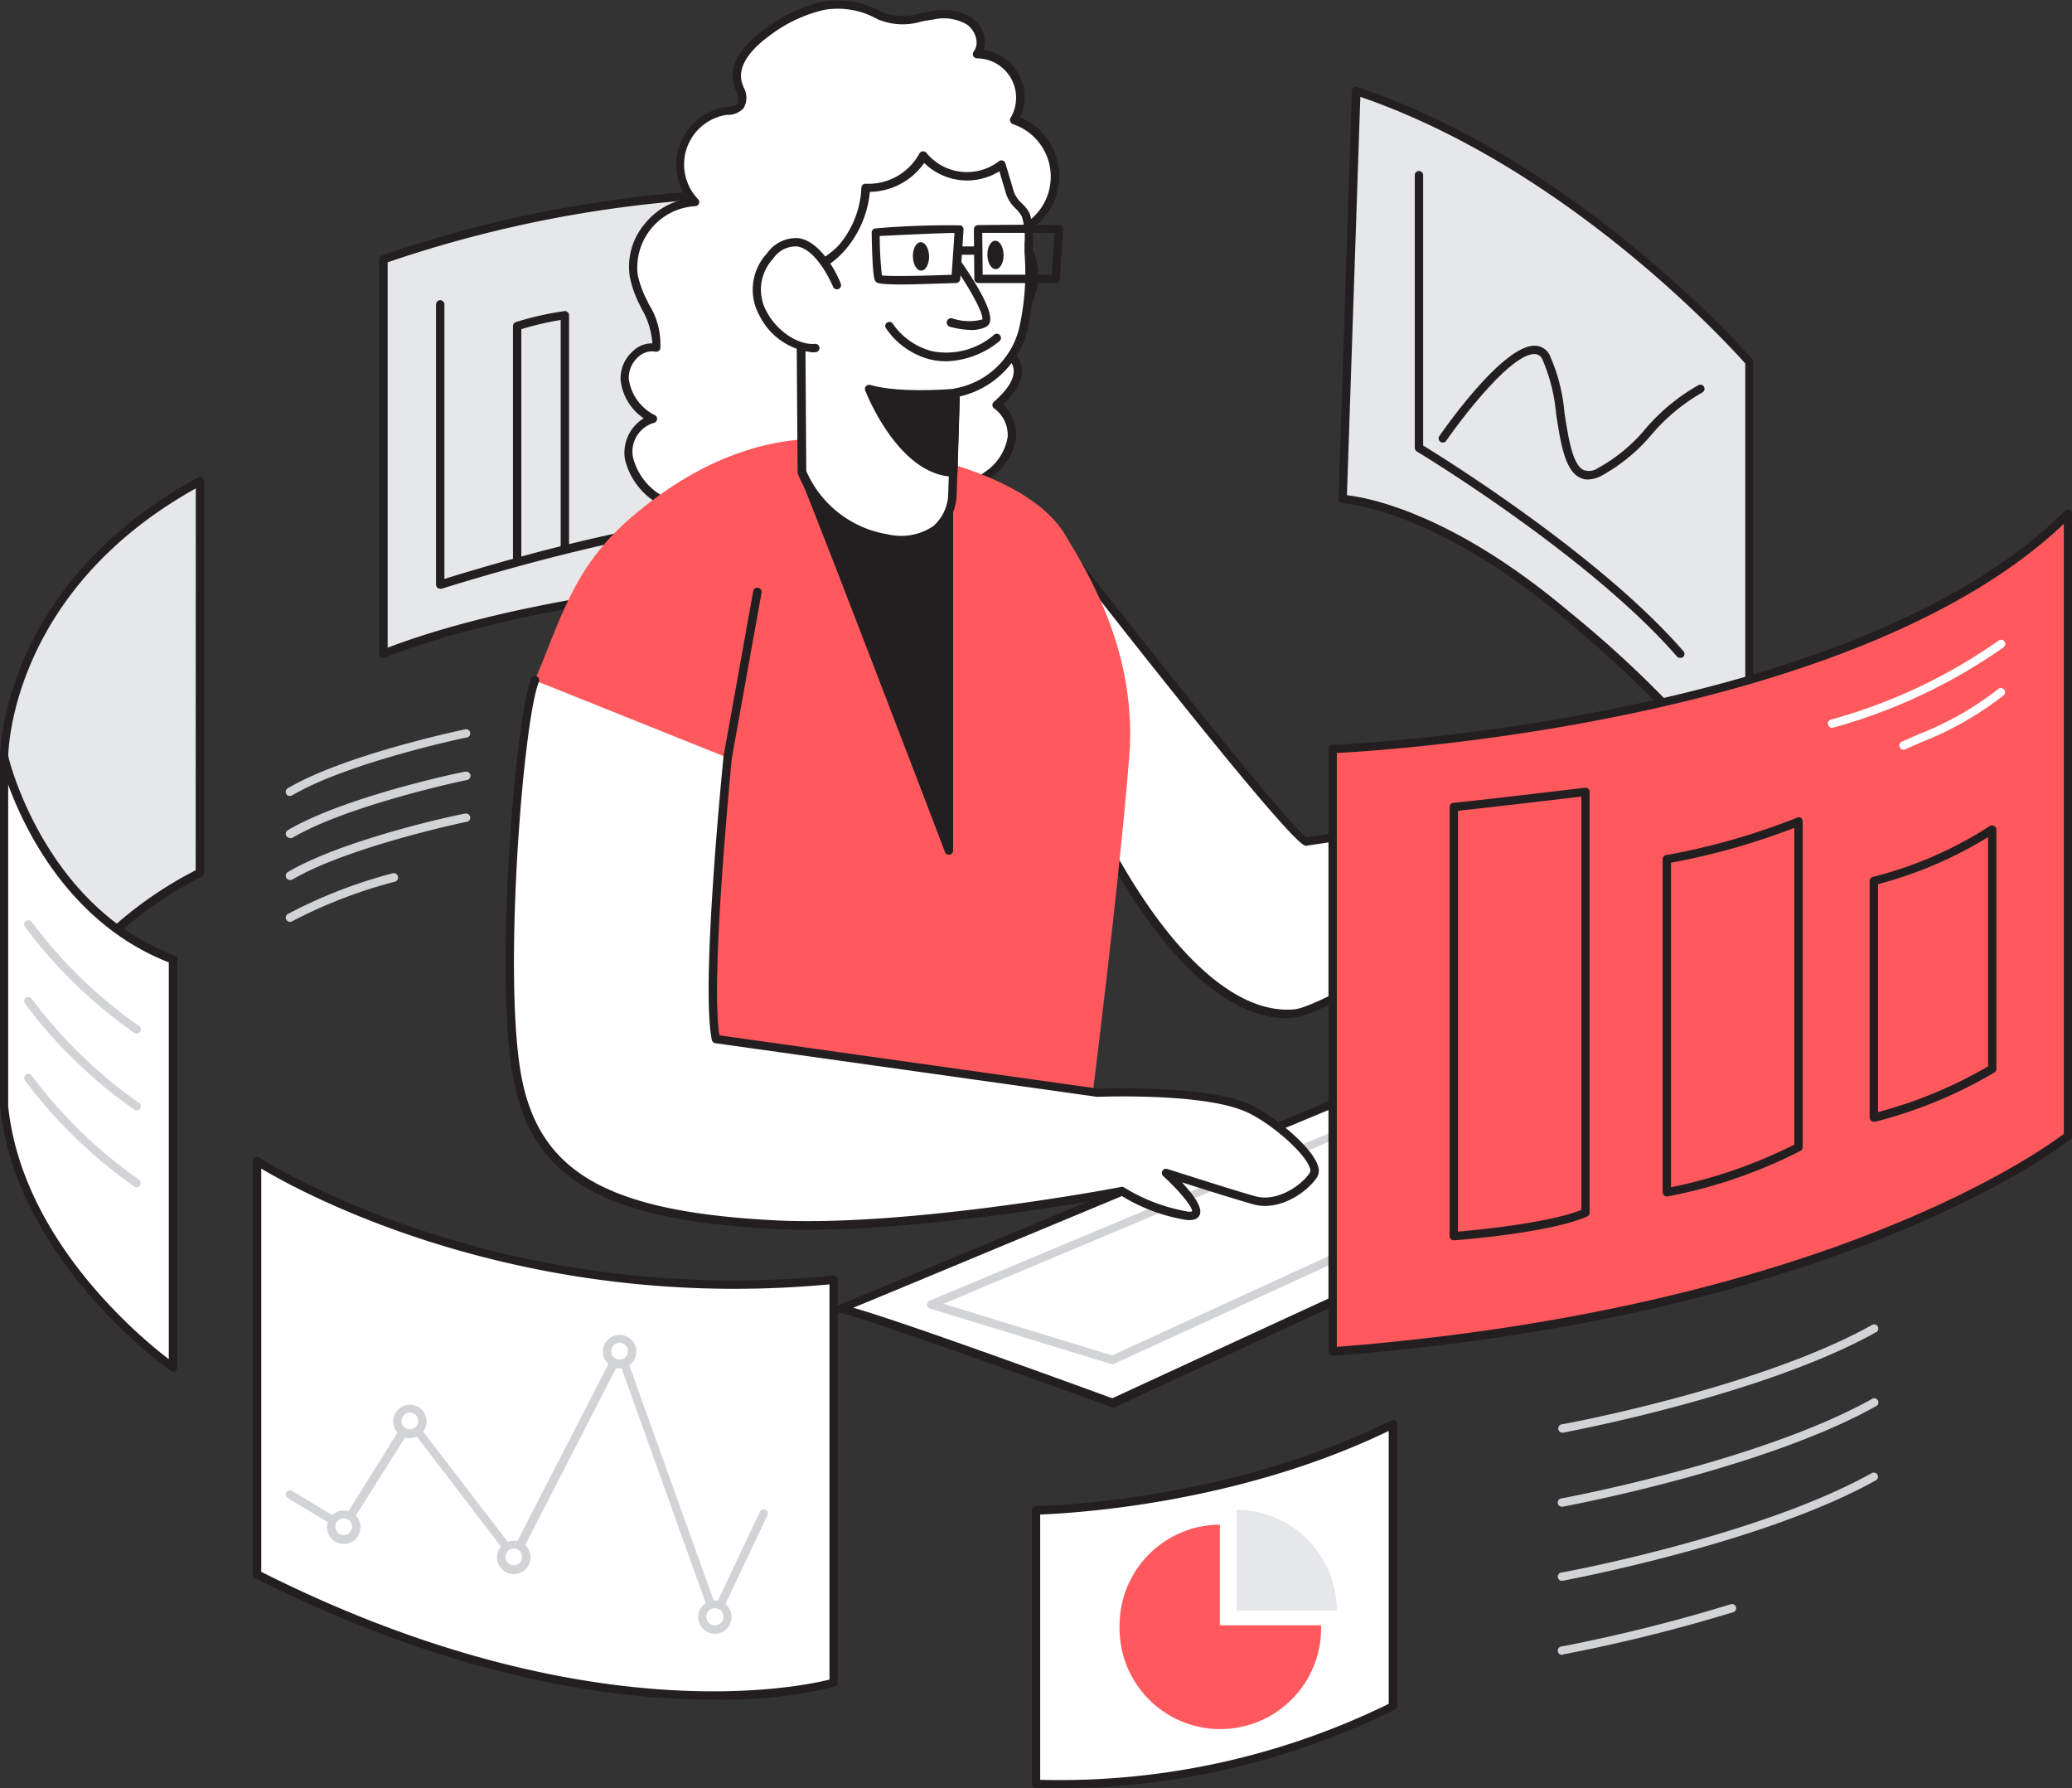 <svg id="工作台" xmlns="http://www.w3.org/2000/svg" width="166.884" height="143.999" viewBox="0 0 166.884 143.999">
  <rect x="0" y="0" width="166.884" height="143.999" fill="#333333" stroke="none"/>
  <path id="路径_9012" data-name="路径 9012" d="M236.7,86.787s7.343.343,18.078,9.362,14.659,15.237,14.659,15.237V75.716S255.807,59.92,237.8,53.91Z" transform="translate(-128.558 -46.596)" fill="#e6e7e8"/>
  <path id="路径_9013" data-name="路径 9013" d="M269.273,111.571a.323.323,0,0,1-.283-.155c-.04-.061-4.038-6.293-14.591-15.163s-17.808-9.281-17.882-9.281a.343.343,0,0,1-.316-.35l1.07-32.851a.33.33,0,0,1,.148-.262.316.316,0,0,1,.3-.047c17.916,5.97,31.673,21.752,31.814,21.914a.316.316,0,0,1,.081.215v35.67a.337.337,0,0,1-.242.323ZM236.88,86.325c1.568.175,8.393,1.346,17.95,9.422a87.929,87.929,0,0,1,14.134,14.43V75.718c-1.151-1.3-14.194-15.7-31.006-21.476Z" transform="translate(-128.394 -46.444)" fill="#231f20"/>
  <path id="路径_9014" data-name="路径 9014" d="M121.9,103.212V71.459a97.488,97.488,0,0,1,38.43-5.182V96.738S136.808,97.384,121.9,103.212Z" transform="translate(-91.021 -50.57)" fill="#e6e7e8"/>
  <path id="路径_9015" data-name="路径 9015" d="M121.747,103.389a.4.4,0,0,1-.2-.054.357.357,0,0,1-.141-.283V71.3a.33.33,0,0,1,.209-.31,98.747,98.747,0,0,1,38.6-5.209.337.337,0,0,1,.31.337V96.572a.323.323,0,0,1-.323.337c-.236,0-23.657.72-38.363,6.461A.383.383,0,0,1,121.747,103.389Zm.337-31.854v31.033c13.844-5.263,34.9-6.212,37.77-6.32V66.434a98.363,98.363,0,0,0-37.77,5.1Z" transform="translate(-90.861 -50.411)" fill="#231f20"/>
  <path id="路径_9016" data-name="路径 9016" d="M128.536,102.2a.316.316,0,0,1-.2-.067.323.323,0,0,1-.135-.269V79.3a.337.337,0,0,1,.337-.337.343.343,0,0,1,.337.337v22.109c3.049-.956,20.272-6.192,26.7-4.859a.343.343,0,1,1-.135.673c-6.73-1.393-26.6,4.913-26.8,4.98Z" transform="translate(-93.081 -54.787)" fill="#231f20"/>
  <path id="路径_9017" data-name="路径 9017" d="M92.339,132.168A30.607,30.607,0,0,0,76.57,150.959V122.88s-.249-13.609,15.769-22.25Z" transform="translate(-76.2 -61.873)" fill="#e6e7e8"/>
  <path id="路径_9018" data-name="路径 9018" d="M76.357,151.131h-.047a.33.33,0,0,1-.289-.33V122.716c0-.135,0-13.912,15.944-22.546a.35.35,0,0,1,.337,0,.337.337,0,0,1,.162.289V132a.337.337,0,0,1-.209.31A30.515,30.515,0,0,0,76.68,150.9.336.336,0,0,1,76.357,151.131Zm15.433-50.093c-15.11,8.426-15.11,21.537-15.11,21.671v26.06a31.262,31.262,0,0,1,15.1-16.98ZM92.126,132Z" transform="translate(-76.02 -61.708)" fill="#231f20"/>
  <path id="路径_9019" data-name="路径 9019" d="M76.52,133.69s2.807,12.209,13.609,16.254V182.8s-12.31-8.521-13.609-21.032Z" transform="translate(-76.183 -72.682)" fill="#fff"/>
  <path id="路径_9020" data-name="路径 9020" d="M89.967,182.955a.316.316,0,0,1-.188-.061c-.128-.087-12.458-8.749-13.75-21.274V133.508a.339.339,0,0,1,.673-.074c0,.114,2.9,12.081,13.4,16.018a.337.337,0,0,1,.215.31v32.857a.336.336,0,0,1-.182.3A.31.31,0,0,1,89.967,182.955ZM76.682,135.688v25.9c1.11,10.715,10.58,18.569,12.936,20.366V150C81.689,146.908,78.028,139.383,76.682,135.688Z" transform="translate(-76.022 -72.5)" fill="#231f20"/>
  <path id="路径_9021" data-name="路径 9021" d="M254.553,170.719c-1.265.249-56.09,25.575-56.09,25.575s-21.456-7.827-21.954-7.578,54.044-22.486,54.044-22.486Z" transform="translate(-108.876 -83.322)" fill="#fff"/>
  <path id="路径_9022" data-name="路径 9022" d="M198.3,196.483a.315.315,0,0,1-.114,0c-8.285-3.022-20.931-7.531-21.8-7.565v-.034c-.256.054-.283,0-.35-.155a.336.336,0,0,1,.161-.437h.04c.74-.269,53.486-22.257,54.017-22.479a.322.322,0,0,1,.2,0l24,4.489a.35.35,0,0,1,.276.33.33.33,0,0,1-.269.33c-1.218.31-37.171,16.826-56.016,25.575A.35.35,0,0,1,198.3,196.483Zm-20.864-7.989c1.938.545,7.047,2.248,20.864,7.289,5.694-2.632,47.408-21.887,54.906-25.091l-22.769-4.26-26.921,11.219-18.576,7.733-6.125,2.544Z" transform="translate(-108.713 -83.181)" fill="#231f20"/>
  <path id="路径_9023" data-name="路径 9023" d="M201.881,195.365h-.1L187.2,190.9a.33.33,0,0,1-.236-.3.343.343,0,0,1,.2-.33L228.4,172.987a.337.337,0,0,1,.424.141l4.294,7.578a.343.343,0,0,1,0,.269.3.3,0,0,1-.182.2l-30.959,14.194A.35.35,0,0,1,201.881,195.365Zm-13.6-4.846,13.582,4.153,30.495-13.986-3.964-7.026Z" transform="translate(-112.294 -85.522)" fill="#d1d3d4"/>
  <path id="路径_9024" data-name="路径 9024" d="M166.827,43.616a11.94,11.94,0,0,0-4.711,2.248c-1.346.969-2.692,2.477-2.241,4.038.182.6.606,1.285.229,1.784-.256.33-.734.357-1.144.417a4.368,4.368,0,0,0-2.5,7.356,5.283,5.283,0,0,0-4.947,5.916,8.343,8.343,0,0,0,.761,2.181,6.514,6.514,0,0,1,1.036,3.655,2.357,2.357,0,0,0-2.524,2.517,4.227,4.227,0,0,0,2.282,3.224,2.725,2.725,0,0,0-1.938,3.143,5.256,5.256,0,0,0,2.342,3.237,10.331,10.331,0,0,0,9.422,1.2,3.756,3.756,0,0,0,2.443,2.766,10.243,10.243,0,0,0,3.816.491c2.409,0,5.034-.215,6.818-1.837.4-.363.767-.949.5-1.42-.33-.579-1.393-.586-1.454-1.245A9.241,9.241,0,0,0,180,81.447a4.509,4.509,0,0,0,1.972-3.076,3,3,0,0,0-1.232-2.591c1-.882,2.113-2.16,1.582-3.365-.431-.983-1.777-1.656-1.494-2.632a4.805,4.805,0,0,0,1.447-7.881,4.8,4.8,0,0,0-.128-9.052,3.5,3.5,0,0,0-3.015-5.324,1.972,1.972,0,0,0-.612-2.658,4.092,4.092,0,0,0-2.934-.471c-1.669.242-2.8.713-4.307,0A6.706,6.706,0,0,0,166.827,43.616Z" transform="translate(-100.466 -43.194)" fill="#fff"/>
  <path id="路径_9025" data-name="路径 9025" d="M168.669,87.979a9.746,9.746,0,0,1-3.621-.518,4.2,4.2,0,0,1-2.571-2.632,10.62,10.62,0,0,1-9.362-1.346,5.633,5.633,0,0,1-2.477-3.453,3.244,3.244,0,0,1,1.514-3.3,4.26,4.26,0,0,1-1.864-3.1,2.914,2.914,0,0,1,1.03-2.342,2.134,2.134,0,0,1,1.528-.592,6.353,6.353,0,0,0-.882-2.813l-.155-.323a8.647,8.647,0,0,1-.787-2.268,5.344,5.344,0,0,1,1.272-4.294,5.479,5.479,0,0,1,3.365-1.945,4.711,4.711,0,0,1,3.123-7.4h.135c.33-.047.673-.087.787-.276s.061-.552-.128-1.043c-.054-.148-.108-.289-.155-.437-.579-1.938,1.232-3.607,2.369-4.429a12.033,12.033,0,0,1,4.839-2.3h0a7.117,7.117,0,0,1,4.651.828,4.691,4.691,0,0,0,3.123.121c.316-.061.639-.121.989-.175a4.334,4.334,0,0,1,3.177.532,2.544,2.544,0,0,1,1.036,1.669,2.019,2.019,0,0,1-.1.922A3.836,3.836,0,0,1,182.46,52.5a5.128,5.128,0,0,1,.222,9.362,5.149,5.149,0,0,1-1.716,8c0,.35.256.673.673,1.151a4.113,4.113,0,0,1,.8,1.09c.458,1.043,0,2.221-1.346,3.506a3.325,3.325,0,0,1,1.057,2.625,4.846,4.846,0,0,1-2.107,3.325,9.664,9.664,0,0,1-4.543,1.858l.236.114a1.864,1.864,0,0,1,.875.673,1.548,1.548,0,0,1-.565,1.837c-1.831,1.662-4.469,1.9-7.047,1.925Zm-5.943-3.91a.337.337,0,0,1,.337.289,3.365,3.365,0,0,0,2.228,2.5,9.934,9.934,0,0,0,3.688.471c2.443,0,4.933-.242,6.6-1.75.316-.289.592-.727.431-1.01a1.4,1.4,0,0,0-.586-.4c-.384-.182-.861-.417-.915-.969a.357.357,0,0,1,.081-.249.336.336,0,0,1,.236-.121,8.891,8.891,0,0,0,4.8-1.777,4.194,4.194,0,0,0,1.837-2.833,2.638,2.638,0,0,0-1.09-2.288.33.33,0,0,1-.141-.256.323.323,0,0,1,.114-.269c1.346-1.178,1.851-2.187,1.494-3a3.8,3.8,0,0,0-.673-.909c-.485-.525-1.036-1.124-.821-1.925a.337.337,0,0,1,.2-.222,4.469,4.469,0,0,0,1.346-7.329.331.331,0,0,1,.114-.559,4.462,4.462,0,0,0-.114-8.42.33.33,0,0,1-.209-.2.316.316,0,0,1,0-.289,3.17,3.17,0,0,0-2.692-4.812h0a.343.343,0,0,1-.3-.188.357.357,0,0,1,.034-.357,1.231,1.231,0,0,0,.215-.956,1.891,1.891,0,0,0-.754-1.218,3.682,3.682,0,0,0-2.692-.411c-.343.047-.673.108-.962.162a5.223,5.223,0,0,1-3.533-.175,6.53,6.53,0,0,0-4.247-.774A11.549,11.549,0,0,0,162.175,46c-.794.579-2.591,2.093-2.113,3.695.04.128.087.256.141.39a1.683,1.683,0,0,1-.013,1.676,1.71,1.71,0,0,1-1.225.532h-.135a4.038,4.038,0,0,0-2.3,6.791.33.33,0,0,1,.067.363.343.343,0,0,1-.31.2,4.953,4.953,0,0,0-4.624,5.505,8.076,8.076,0,0,0,.754,2.086l.155.316a6.045,6.045,0,0,1,.915,3.533.316.316,0,0,1-.141.222.33.33,0,0,1-.262.054,1.582,1.582,0,0,0-1.346.4,2.268,2.268,0,0,0-.794,1.77,3.85,3.85,0,0,0,2.113,2.948.337.337,0,0,1-.114.626,2.4,2.4,0,0,0-1.656,2.759,4.953,4.953,0,0,0,2.2,3.015,9.92,9.92,0,0,0,9.12,1.185.384.384,0,0,1,.121,0Zm3.937-40.584Z" transform="translate(-100.303 -43.043)" fill="#231f20"/>
  <path id="路径_9026" data-name="路径 9026" d="M201.475,106.53s19.363,24.9,20.514,25.043c0,0,20.44-2.874,21.712-4.886s2.692-1.454,2.692-1.454,1.252-2.423,2.827-2.692,6.5,2.692,3.634,4.61-28.308,17.943-31.76,18.306c-10.937,1.131-21.4-25.1-20.191-28.577Z" transform="translate(-116.822 -63.802)" fill="#fff"/>
  <path id="路径_9027" data-name="路径 9027" d="M220.31,145.637c-3.258,0-6.771-2.275-10.217-6.629-5.963-7.531-10.452-19.713-9.631-22.378l.545-10.284a.33.33,0,0,1,.236-.3.336.336,0,0,1,.363.114c7.477,9.618,18.952,24.047,20.3,24.9,7.848-1.1,20.514-3.365,21.382-4.711,1.07-1.7,2.282-1.75,2.827-1.656.377-.673,1.514-2.4,2.941-2.692,1.292-.249,4.119,1.279,4.765,2.874a1.817,1.817,0,0,1-.882,2.342c-2.194,1.447-28.267,17.983-31.915,18.36A6.345,6.345,0,0,1,220.31,145.637Zm-18.677-38.363-.5,9.422a.209.209,0,0,1,0,.087c-.74,2.127,3.365,14.053,9.5,21.793,2.477,3.123,6.279,6.73,10.331,6.34,3.291-.343,27.931-15.816,31.632-18.253.673-.437.868-.942.626-1.535a5.191,5.191,0,0,0-4.038-2.463c-1.164.222-2.268,1.911-2.6,2.544a.33.33,0,0,1-.424.155c-.04,0-1.2-.417-2.3,1.346-1.346,2.086-19.848,4.711-21.954,5.034a.194.194,0,0,1-.087,0c-1.144-.162-14.086-16.6-20.2-24.465ZM200.8,116.7Z" transform="translate(-116.678 -63.638)" fill="#231f20"/>
  <path id="路径_9028" data-name="路径 9028" d="M167.244,96.224s-8.749-3.54-19.437,5.633c-4.812,4.092-5.788,8.568-7.807,13.158,1.622,15.345,7.235,41.889,7.235,41.889h36.613s2.955-22.257,4.038-35.67c.673-8.346-3.143-14.591-5.122-17.9C179.372,97.59,167.244,96.224,167.244,96.224Z" transform="translate(-96.94 -60.212)" fill="#ff595e"/>
  <path id="路径_9029" data-name="路径 9029" d="M172,99.49c.673,1.285,11.825,30.508,11.825,30.508V102.667Z" transform="translate(-107.403 -61.5)" fill="#231f20"/>
  <path id="路径_9030" data-name="路径 9030" d="M183.67,130.172a.336.336,0,0,1-.316-.215c-.108-.289-11.159-29.223-11.812-30.475a.337.337,0,0,1,.39-.478l11.825,3.17a.337.337,0,0,1,.249.33v27.332a.33.33,0,0,1-.276.33ZM172.43,99.838c1.588,3.85,8.682,22.371,10.9,28.173V102.759Z" transform="translate(-107.241 -61.337)" fill="#231f20"/>
  <path id="路径_9031" data-name="路径 9031" d="M188.085,62.8l.552,1.858c.242.828.956,1.117,1.259,1.8a11.179,11.179,0,0,1,.236,3.015,20.865,20.865,0,0,1-.431,6.1,6.872,6.872,0,0,1-5.458,5.189l-.256,8.3s-.094,4.247-5.277,3.426a8.931,8.931,0,0,1-6.824-5.384l-.074-10.768c0-1.151-.458-3.311,0-4.4s2.443-1.763,3.318-2.793a8,8,0,0,0,1.925-4.859,5.028,5.028,0,0,0,4.637-2.611,4.55,4.55,0,0,0,6.3.713Z" transform="translate(-107.274 -49.137)" fill="#fff"/>
  <path id="路径_9032" data-name="路径 9032" d="M179.764,92.768a8.377,8.377,0,0,1-1.346-.114,9.18,9.18,0,0,1-7.087-5.579.342.342,0,0,1,0-.114l-.074-10.809c0-.337-.047-.781-.087-1.252a8.062,8.062,0,0,1,.081-3.271,4.547,4.547,0,0,1,1.9-1.757,6.643,6.643,0,0,0,1.474-1.137,7.6,7.6,0,0,0,1.844-4.651.336.336,0,0,1,.108-.236.289.289,0,0,1,.249-.087,4.671,4.671,0,0,0,4.314-2.436.33.33,0,0,1,.276-.175.343.343,0,0,1,.3.135,4.22,4.22,0,0,0,5.815.673.337.337,0,0,1,.316-.067.343.343,0,0,1,.222.229l.128.424h0l.552,1.858a2.274,2.274,0,0,0,.606.9,3.029,3.029,0,0,1,.673.861,6.131,6.131,0,0,1,.256,2.383V69.3a20.984,20.984,0,0,1-.437,6.205,7.289,7.289,0,0,1-5.452,5.384l-.256,8.029a4.193,4.193,0,0,1-1.413,2.914,4.442,4.442,0,0,1-2.961.936Zm-7.733-5.876a8.655,8.655,0,0,0,6.542,5.095,4.626,4.626,0,0,0,3.708-.673,3.581,3.581,0,0,0,1.178-2.423l.262-8.325a.35.35,0,0,1,.3-.33,6.488,6.488,0,0,0,5.169-4.906,20.265,20.265,0,0,0,.417-6.01v-.787a5.848,5.848,0,0,0-.2-2.1,2.55,2.55,0,0,0-.511-.673,2.868,2.868,0,0,1-.767-1.171l-.545-1.831a4.94,4.94,0,0,1-6.057-.673,5.431,5.431,0,0,1-4.375,2.329,8.345,8.345,0,0,1-2.019,4.711,7.094,7.094,0,0,1-1.588,1.346c-.673.451-1.434.915-1.642,1.44a7.922,7.922,0,0,0-.04,2.955c.047.485.094.949.094,1.346Z" transform="translate(-107.091 -48.963)" fill="#231f20"/>
  <path id="路径_9033" data-name="路径 9033" d="M173.051,75.438s-2.382-5.842-5.384-2.3,1.084,7.659,3.655,7.4" transform="translate(-105.64 -52.511)" fill="#fff"/>
  <path id="路径_9034" data-name="路径 9034" d="M170.912,80.724a5.366,5.366,0,0,1-4.26-2.941,4.287,4.287,0,0,1,.592-5.021,2.868,2.868,0,0,1,2.564-1.232c2.019.323,3.331,3.486,3.365,3.621a.337.337,0,1,1-.619.256s-1.225-2.948-2.874-3.21a2.193,2.193,0,0,0-1.945,1,3.641,3.641,0,0,0-.5,4.274c.814,1.548,2.544,2.692,3.87,2.571a.338.338,0,1,1,.067.673A1.9,1.9,0,0,1,170.912,80.724Z" transform="translate(-105.473 -52.352)" fill="#231f20"/>
  <path id="路径_9035" data-name="路径 9035" d="M191.324,79.782a7.06,7.06,0,0,1-1.757-.262.35.35,0,1,1,.2-.673,4.234,4.234,0,0,0,2.409.087c.155-.337-.882-2.349-2.248-4.274A.343.343,0,0,1,190,74.19a.336.336,0,0,1,.471.081c.612.875,2.6,3.8,2.329,4.846a.673.673,0,0,1-.337.424,2.692,2.692,0,0,1-1.144.242Z" transform="translate(-113.064 -53.207)" fill="#231f20"/>
  <path id="路径_9036" data-name="路径 9036" d="M186.859,84.729a5.486,5.486,0,0,1-1.434-.188,6.152,6.152,0,0,1-3.439-2.517.337.337,0,0,1,.182-.444.343.343,0,0,1,.438.182,5.539,5.539,0,0,0,3.116,2.154,5.9,5.9,0,0,0,5.034-1.346.337.337,0,0,1,.411.532,7.08,7.08,0,0,1-4.307,1.629Z" transform="translate(-110.659 -55.636)" fill="#231f20"/>
  <path id="路径_9037" data-name="路径 9037" d="M186.993,89.9s-4.449.417-6.973-.316c0,0,2.571,6.629,6.784,6.73Z" transform="translate(-110.025 -58.26)" fill="#231f20"/>
  <path id="路径_9038" data-name="路径 9038" d="M186.643,96.485h0c-4.388-.108-6.986-6.663-7.094-6.946a.323.323,0,0,1,.067-.343.35.35,0,0,1,.343-.1c2.43.707,6.8.31,6.851.3a.33.33,0,0,1,.256.094.3.3,0,0,1,.108.256l-.188,6.407A.337.337,0,0,1,186.643,96.485ZM180.437,89.9c.72,1.548,2.854,5.539,5.882,5.882l.168-5.687a25.279,25.279,0,0,1-6.051-.2Z" transform="translate(-109.864 -58.097)" fill="#231f20"/>
  <ellipse id="椭圆_102" data-name="椭圆 102" cx="0.653" cy="1.144" rx="0.653" ry="1.144" transform="translate(73.502 19.517) rotate(-1.146)" fill="#231f20"/>
  <ellipse id="椭圆_103" data-name="椭圆 103" cx="0.653" cy="1.144" rx="0.653" ry="1.144" transform="translate(79.503 19.397) rotate(-1.146)" fill="#231f20"/>
  <path id="路径_9039" data-name="路径 9039" d="M182.8,74.76c-1.959,0-2.059-.135-2.147-.242s-.256-.337-.316-3.937a.337.337,0,0,1,.323-.337A67.973,67.973,0,0,1,187.5,70a.343.343,0,0,1,.236.343l-.269,3.991a.337.337,0,0,1-.323.31C185.092,74.706,183.712,74.76,182.8,74.76Zm-1.642-.727c.633.081,3.2.04,5.62-.054l.229-3.365c-.976,0-3.937.141-6.024.242A30.753,30.753,0,0,0,181.161,74.033Z" transform="translate(-110.13 -51.852)" fill="#231f20"/>
  <path id="路径_9040" data-name="路径 9040" d="M199.146,74.631H192.94a.33.33,0,0,1-.337-.33l-.034-4a.337.337,0,0,1,.33-.337c6.36-.061,6.549,0,6.616,0a.343.343,0,0,1,.236.343l-.269,3.991a.33.33,0,0,1-.337.33Zm-5.869-.673h5.559l.222-3.365h-5.815Z" transform="translate(-114.129 -51.838)" fill="#231f20"/>
  <path id="路径_9041" data-name="路径 9041" d="M192.158,73.2h-1.541a.337.337,0,0,1,0-.673h1.541a.337.337,0,0,1,0,.673Z" transform="translate(-113.38 -52.685)" fill="#231f20"/>
  <path id="路径_9042" data-name="路径 9042" d="M154.54,130.675s-1.851,18.293-.949,22.688l30.7,4.321s7.868-.31,11.657,1.043c2.322.828,6.535,4.455,5.775,5.593s-2.84,2.558-4.711,2.019-7.134-2.214-7.134-2.214,4.1,3.708,1.635,3.459a14.427,14.427,0,0,1-5.189-1.979s-17.055,3.237-27.971,2.692c-13.461-.673-19.188-3.863-20.709-11.825s.087-28.738,1.42-32" transform="translate(-95.966 -69.668)" fill="#fff"/>
  <path id="路径_9043" data-name="路径 9043" d="M160.859,168.528c-.936,0-1.844,0-2.692-.067-13.777-.713-19.471-3.991-21.019-12.114s.128-28.981,1.44-32.2a.335.335,0,1,1,.619.256c-1.285,3.17-2.907,23.886-1.4,31.814,1.474,7.726,7,10.856,20.393,11.549,10.768.552,27.729-2.632,27.9-2.692a.343.343,0,0,1,.242.047,14.415,14.415,0,0,0,5.041,1.925.775.775,0,0,0,.431,0c.074-.3-1.023-1.669-2.322-2.84a.337.337,0,0,1,.33-.572c.047,0,5.25,1.689,7.114,2.2,1.689.464,3.655-.828,4.368-1.9a.491.491,0,0,0,0-.377c-.437-1.346-3.628-4.038-5.6-4.711-3.688-1.346-11.441-1.023-11.529-1.023l-30.757-4.321a.337.337,0,0,1-.283-.269c-.9-4.395.868-22.042.942-22.789a.338.338,0,1,1,.673.067c0,.175-1.77,17.68-1,22.358l30.461,4.287c.262,0,7.915-.3,11.724,1.057,2.019.72,5.465,3.5,6.01,5.135a1.057,1.057,0,0,1-.067.956c-.848,1.272-3.089,2.739-5.108,2.181-1.272-.357-4.085-1.238-5.775-1.777.848.9,1.71,2.019,1.434,2.625-.148.33-.518.464-1.1.4a14.308,14.308,0,0,1-5.216-1.952C184.63,166.078,171.069,168.528,160.859,168.528Z" transform="translate(-95.804 -69.494)" fill="#231f20"/>
  <path id="路径_9044" data-name="路径 9044" d="M162.9,127.377h-.034a.343.343,0,0,1-.276-.39l2.4-13.353a.342.342,0,0,1,.673.121l-2.4,13.353A.343.343,0,0,1,162.9,127.377Z" transform="translate(-104.324 -66.032)" fill="#231f20"/>
  <path id="路径_9045" data-name="路径 9045" d="M235.5,171.968V123.462s41.889-1.609,59.227-18.952v50.134S277.389,168.777,235.5,171.968Z" transform="translate(-128.165 -63.141)" fill="#ff595e"/>
  <path id="路径_9046" data-name="路径 9046" d="M235.337,172.146a.357.357,0,0,1-.229-.087.35.35,0,0,1-.108-.249V123.3a.336.336,0,0,1,.323-.336c.417,0,41.957-1.8,58.984-18.845a.357.357,0,0,1,.37-.074.337.337,0,0,1,.209.316v50.12a.323.323,0,0,1-.128.262c-.168.141-17.882,14.241-59.395,17.425Zm.337-48.525v47.825c39.238-3.082,56.9-15.9,58.553-17.149V105.166C277.488,121.076,239.577,123.425,235.673,123.621Z" transform="translate(-128.002 -62.983)" fill="#231f20"/>
  <path id="路径_9047" data-name="路径 9047" d="M106.79,215.261V182s18.609,12.3,46.439,9.557V224.01S135,229.523,106.79,215.261Z" transform="translate(-86.081 -88.478)" fill="#fff"/>
  <path id="路径_9048" data-name="路径 9048" d="M143.36,225.182c-8.157,0-20.985-1.75-36.889-9.786a.35.35,0,0,1-.182-.3V181.833a.343.343,0,0,1,.175-.3.33.33,0,0,1,.343,0c.188.121,18.845,12.2,46.217,9.5a.343.343,0,0,1,.256.081.35.35,0,0,1,.108.249v32.453a.337.337,0,0,1-.236.323A37.924,37.924,0,0,1,143.36,225.182Zm-36.4-10.291c25.932,13.043,43.525,9.241,45.766,8.675V191.74c-24.862,2.335-42.549-7.4-45.766-9.321Z" transform="translate(-85.917 -88.311)" fill="#231f20"/>
  <path id="路径_9049" data-name="路径 9049" d="M249.837,173.743a.343.343,0,0,1-.229-.088.35.35,0,0,1-.108-.249V138.854a.337.337,0,0,1,.3-.337c2.16-.209,10.513-1.211,10.6-1.218a.343.343,0,0,1,.263.081.323.323,0,0,1,.114.249v33.894a.337.337,0,0,1-.209.31c-3.109,1.346-10.405,1.891-10.715,1.911Zm.337-34.587v33.887c1.494-.128,7.215-.673,9.934-1.743V138.012c-1.609.188-7.733.915-9.954,1.144Z" transform="translate(-132.743 -73.862)" fill="#231f20"/>
  <path id="路径_9050" data-name="路径 9050" d="M275.326,171.365a.33.33,0,0,1-.215-.081.357.357,0,0,1-.121-.256v-26.82a.336.336,0,0,1,.283-.33,54.867,54.867,0,0,0,10.533-3.008.33.33,0,0,1,.316,0,.344.344,0,0,1,.148.283V167.4a.336.336,0,0,1-.182.3,39.709,39.709,0,0,1-10.708,3.668Zm.337-26.874v26.134a39.572,39.572,0,0,0,9.934-3.432V141.685a55.632,55.632,0,0,1-9.927,2.807Z" transform="translate(-141.078 -75.017)" fill="#231f20"/>
  <path id="路径_9051" data-name="路径 9051" d="M300.1,165.662a.336.336,0,0,1-.209-.067.343.343,0,0,1-.128-.269V146.279a.336.336,0,0,1,.256-.323,31.53,31.53,0,0,0,9.422-4.1.343.343,0,0,1,.35,0,.337.337,0,0,1,.182.3v19.262a.337.337,0,0,1-.155.283,36.613,36.613,0,0,1-9.638,3.978Zm.337-19.121v18.354a36.049,36.049,0,0,0,8.864-3.682V142.752A33.058,33.058,0,0,1,300.433,146.541Z" transform="translate(-149.177 -75.337)" fill="#231f20"/>
  <path id="路径_9052" data-name="路径 9052" d="M295.136,126.685a.339.339,0,0,1-.081-.673,43.491,43.491,0,0,0,13.461-6.353.343.343,0,0,1,.471.067.337.337,0,0,1-.067.471,44.3,44.3,0,0,1-13.71,6.468Z" transform="translate(-147.541 -68.073)" fill="#fff"/>
  <path id="路径_9053" data-name="路径 9053" d="M303.73,130.329a.343.343,0,0,1-.135-.673l1.178-.525a25.366,25.366,0,0,0,6.542-3.708.337.337,0,0,1,.431.511,26.31,26.31,0,0,1-6.7,3.816l-1.178.518A.364.364,0,0,1,303.73,130.329Z" transform="translate(-150.341 -69.961)" fill="#fff"/>
  <path id="路径_9054" data-name="路径 9054" d="M87.975,162.282a.363.363,0,0,1-.188-.054,38.706,38.706,0,0,1-8.817-8.554.337.337,0,0,1,.074-.464.343.343,0,0,1,.471.074,37.972,37.972,0,0,0,8.642,8.379.343.343,0,0,1,.094.471A.337.337,0,0,1,87.975,162.282Z" transform="translate(-76.964 -79.044)" fill="#d1d3d4"/>
  <path id="路径_9055" data-name="路径 9055" d="M87.975,171.472a.364.364,0,0,1-.188-.054,38.705,38.705,0,0,1-8.817-8.554.336.336,0,0,1,.074-.464.343.343,0,0,1,.471.074,37.973,37.973,0,0,0,8.642,8.386.343.343,0,0,1,.094.471A.337.337,0,0,1,87.975,171.472Z" transform="translate(-76.964 -82.049)" fill="#d1d3d4"/>
  <path id="路径_9056" data-name="路径 9056" d="M87.975,180.662a.363.363,0,0,1-.188-.054,38.705,38.705,0,0,1-8.817-8.554.337.337,0,0,1,.074-.464.343.343,0,0,1,.471.074,37.973,37.973,0,0,0,8.628,8.379.343.343,0,0,1,.094.471A.337.337,0,0,1,87.975,180.662Z" transform="translate(-76.964 -85.054)" fill="#d1d3d4"/>
  <path id="路径_9057" data-name="路径 9057" d="M266.7,102.711a.323.323,0,0,1-.256-.114c-7.08-8.137-20.817-16.429-20.951-16.509a.343.343,0,0,1-.162-.289V63.837a.337.337,0,0,1,.337-.337.343.343,0,0,1,.336.337V85.609c1.582.969,14.214,8.81,20.951,16.55a.337.337,0,0,1,0,.471A.363.363,0,0,1,266.7,102.711Z" transform="translate(-131.38 -49.732)" fill="#231f20"/>
  <path id="路径_9058" data-name="路径 9058" d="M260.215,95.185a1.467,1.467,0,0,1-.673-.162c-1.2-.6-1.534-2.786-1.891-5.1a14.281,14.281,0,0,0-1.117-4.429.673.673,0,0,0-.6-.411c-1.871-.067-5.795,5.041-7.161,7.013a.337.337,0,0,1-.552-.377c.518-.754,5.128-7.309,7.679-7.309h.061a1.346,1.346,0,0,1,1.158.74,14.287,14.287,0,0,1,1.2,4.664c.316,2.019.639,4.153,1.528,4.6a1.286,1.286,0,0,0,1.191-.162,13.327,13.327,0,0,0,3.782-3.123,15.863,15.863,0,0,1,4.28-3.54.337.337,0,0,1,.458.128.343.343,0,0,1-.135.458,15.291,15.291,0,0,0-4.105,3.412,14.194,14.194,0,0,1-3.964,3.264,2.464,2.464,0,0,1-1.137.33Z" transform="translate(-132.313 -56.569)" fill="#231f20"/>
  <path id="路径_9059" data-name="路径 9059" d="M137.747,100.81a.337.337,0,0,1-.337-.337v-19a.337.337,0,0,1,.236-.323,24.68,24.68,0,0,1,3.91-.882.3.3,0,0,1,.256.087.316.316,0,0,1,.114.249V99.221a.343.343,0,0,1-.337.337.336.336,0,0,1-.337-.337V80.982a24.661,24.661,0,0,0-3.17.74v18.751A.336.336,0,0,1,137.747,100.81Z" transform="translate(-96.093 -55.214)" fill="#231f20"/>
  <path id="路径_9060" data-name="路径 9060" d="M144.776,226.277h0a.343.343,0,0,1-.3-.222l-7.4-20.648-8.157,15.883a.35.35,0,0,1-.269.182.33.33,0,0,1-.3-.135l-8.076-10.56-5.1,8.1a.343.343,0,0,1-.458.114l-4.341-2.618a.33.33,0,0,1-.114-.458.337.337,0,0,1,.464-.114l4.038,2.436,5.149-8.251a.35.35,0,0,1,.269-.162.323.323,0,0,1,.283.135l8.076,10.526,8.278-16.1a.336.336,0,0,1,.612.04l7.4,20.615,3.56-7.538a.337.337,0,1,1,.606.289l-3.93,8.3A.35.35,0,0,1,144.776,226.277Z" transform="translate(-87.198 -95.739)" fill="#d1d3d4"/>
  <circle id="椭圆_104" data-name="椭圆 104" cx="1.03" cy="1.03" r="1.03" transform="translate(26.659 121.937)" fill="#fff"/>
  <path id="路径_9061" data-name="路径 9061" d="M116.506,226.472a1.346,1.346,0,1,1,1.346-1.346A1.346,1.346,0,0,1,116.506,226.472Zm0-2.059a.673.673,0,1,0,.673.673A.673.673,0,0,0,116.506,224.413Z" transform="translate(-88.818 -102.139)" fill="#d1d3d4"/>
  <circle id="椭圆_105" data-name="椭圆 105" cx="1.03" cy="1.03" r="1.03" transform="translate(31.982 113.416)" fill="#fff"/>
  <path id="路径_9062" data-name="路径 9062" d="M124.416,213.812a1.346,1.346,0,1,1,1.346-1.346A1.346,1.346,0,0,1,124.416,213.812Zm0-2.059a.673.673,0,1,0,.673.673A.673.673,0,0,0,124.416,211.753Z" transform="translate(-91.404 -98)" fill="#d1d3d4"/>
  <circle id="椭圆_106" data-name="椭圆 106" cx="1.03" cy="1.03" r="1.03" transform="translate(48.875 107.797)" fill="#fff"/>
  <path id="路径_9063" data-name="路径 9063" d="M149.516,205.462a1.346,1.346,0,1,1,1.346-1.346A1.346,1.346,0,0,1,149.516,205.462Zm0-2.059a.673.673,0,1,0,.673.673A.673.673,0,0,0,149.516,203.4Z" transform="translate(-99.611 -95.269)" fill="#d1d3d4"/>
  <circle id="椭圆_107" data-name="椭圆 107" cx="1.03" cy="1.03" r="1.03" transform="translate(56.548 129.172)" fill="#fff"/>
  <path id="路径_9064" data-name="路径 9064" d="M160.916,237.222a1.346,1.346,0,1,1,1.346-1.346A1.346,1.346,0,0,1,160.916,237.222Zm0-2.059a.693.693,0,1,0,.693.693A.693.693,0,0,0,160.916,235.163Z" transform="translate(-103.338 -105.654)" fill="#d1d3d4"/>
  <circle id="椭圆_108" data-name="椭圆 108" cx="1.03" cy="1.03" r="1.03" transform="translate(40.355 124.367)" fill="#fff"/>
  <path id="路径_9065" data-name="路径 9065" d="M136.856,230.082a1.346,1.346,0,1,1,1.346-1.346A1.346,1.346,0,0,1,136.856,230.082Zm0-2.059a.673.673,0,1,0,.673.673A.673.673,0,0,0,136.856,228.023Z" transform="translate(-95.472 -103.319)" fill="#d1d3d4"/>
  <path id="路径_9066" data-name="路径 9066" d="M228.745,213.46C215,220.264,200,220.379,200,220.379v22.015a60.511,60.511,0,0,0,28.745-6.246Z" transform="translate(-116.558 -98.765)" fill="#fff"/>
  <path id="路径_9067" data-name="路径 9067" d="M201.607,242.6H199.83a.343.343,0,0,1-.33-.337V220.212a.337.337,0,0,1,.337-.336c.148,0,15.076-.2,28.6-6.885a.357.357,0,0,1,.33,0,.337.337,0,0,1,.155.283v22.688a.33.33,0,0,1-.182.3A60.855,60.855,0,0,1,201.607,242.6Zm-1.434-.673a60.257,60.257,0,0,0,28.072-6.118V213.832c-12.4,5.983-25.8,6.636-28.072,6.73Z" transform="translate(-116.394 -98.598)" fill="#231f20"/>
  <path id="路径_9068" data-name="路径 9068" d="M210,233.58a8.117,8.117,0,1,0,16.227,0h-8.15v-8.11A8.117,8.117,0,0,0,210,233.58Z" transform="translate(-119.826 -102.692)" fill="#ff595e"/>
  <path id="路径_9069" data-name="路径 9069" d="M224,223.69v8.117h8.076A8.117,8.117,0,0,0,224,223.69Z" transform="translate(-124.405 -102.11)" fill="#e6e7e8"/>
  <path id="路径_9070" data-name="路径 9070" d="M262.837,210.232a.33.33,0,0,1-.33-.276.343.343,0,0,1,.269-.4c.161,0,15.971-2.961,24.976-7.989a.336.336,0,1,1,.323.586c-9.1,5.081-25.016,8.043-25.178,8.076Z" transform="translate(-136.994 -94.857)" fill="#d1d3d4"/>
  <path id="路径_9071" data-name="路径 9071" d="M262.821,219.088a.338.338,0,1,1-.061-.673c.162-.034,15.971-2.968,24.976-8a.337.337,0,1,1,.323.586c-9.1,5.088-25.016,8.043-25.178,8.076Z" transform="translate(-136.978 -97.75)" fill="#d1d3d4"/>
  <path id="路径_9072" data-name="路径 9072" d="M262.821,227.959a.338.338,0,1,1-.061-.673c.162,0,15.971-2.968,24.976-8a.343.343,0,0,1,.458.128.337.337,0,0,1-.135.458c-9.1,5.088-25.016,8.043-25.178,8.076Z" transform="translate(-136.978 -100.658)" fill="#d1d3d4"/>
  <path id="路径_9073" data-name="路径 9073" d="M262.821,239.065a.338.338,0,1,1-.061-.673,132.248,132.248,0,0,0,13.615-3.4.343.343,0,0,1,.424.222.336.336,0,0,1-.222.417,132.793,132.793,0,0,1-13.7,3.4Z" transform="translate(-136.978 -105.801)" fill="#d1d3d4"/>
  <path id="路径_9074" data-name="路径 9074" d="M110.547,135.677a.33.33,0,0,1-.289-.162.343.343,0,0,1,.121-.464c4.563-2.692,13.891-4.664,14.288-4.745a.33.33,0,0,1,.4.256.336.336,0,0,1-.256.4c-.1,0-9.624,2.019-14.093,4.671a.384.384,0,0,1-.168.04Z" transform="translate(-87.2 -71.573)" fill="#d1d3d4"/>
  <path id="路径_9075" data-name="路径 9075" d="M110.548,140.713a.337.337,0,0,1-.168-.626c4.563-2.692,13.891-4.664,14.288-4.711a.344.344,0,1,1,.141.673c-.1,0-9.624,2.019-14.093,4.671A.316.316,0,0,1,110.548,140.713Z" transform="translate(-87.201 -73.231)" fill="#d1d3d4"/>
  <path id="路径_9076" data-name="路径 9076" d="M110.547,145.731a.337.337,0,0,1-.289-.168.343.343,0,0,1,.121-.464c4.563-2.692,13.891-4.664,14.288-4.711a.343.343,0,0,1,.4.262.33.33,0,0,1-.256.4c-.1,0-9.624,2.019-14.093,4.671a.4.4,0,0,1-.168.013Z" transform="translate(-87.2 -74.87)" fill="#d1d3d4"/>
  <path id="路径_9077" data-name="路径 9077" d="M110.548,151.437a.337.337,0,0,1-.168-.626,39.156,39.156,0,0,1,8.44-3.278.349.349,0,0,1,.188.673,38.952,38.952,0,0,0-8.265,3.183A.316.316,0,0,1,110.548,151.437Z" transform="translate(-87.201 -77.204)" fill="#d1d3d4"/>
</svg>
